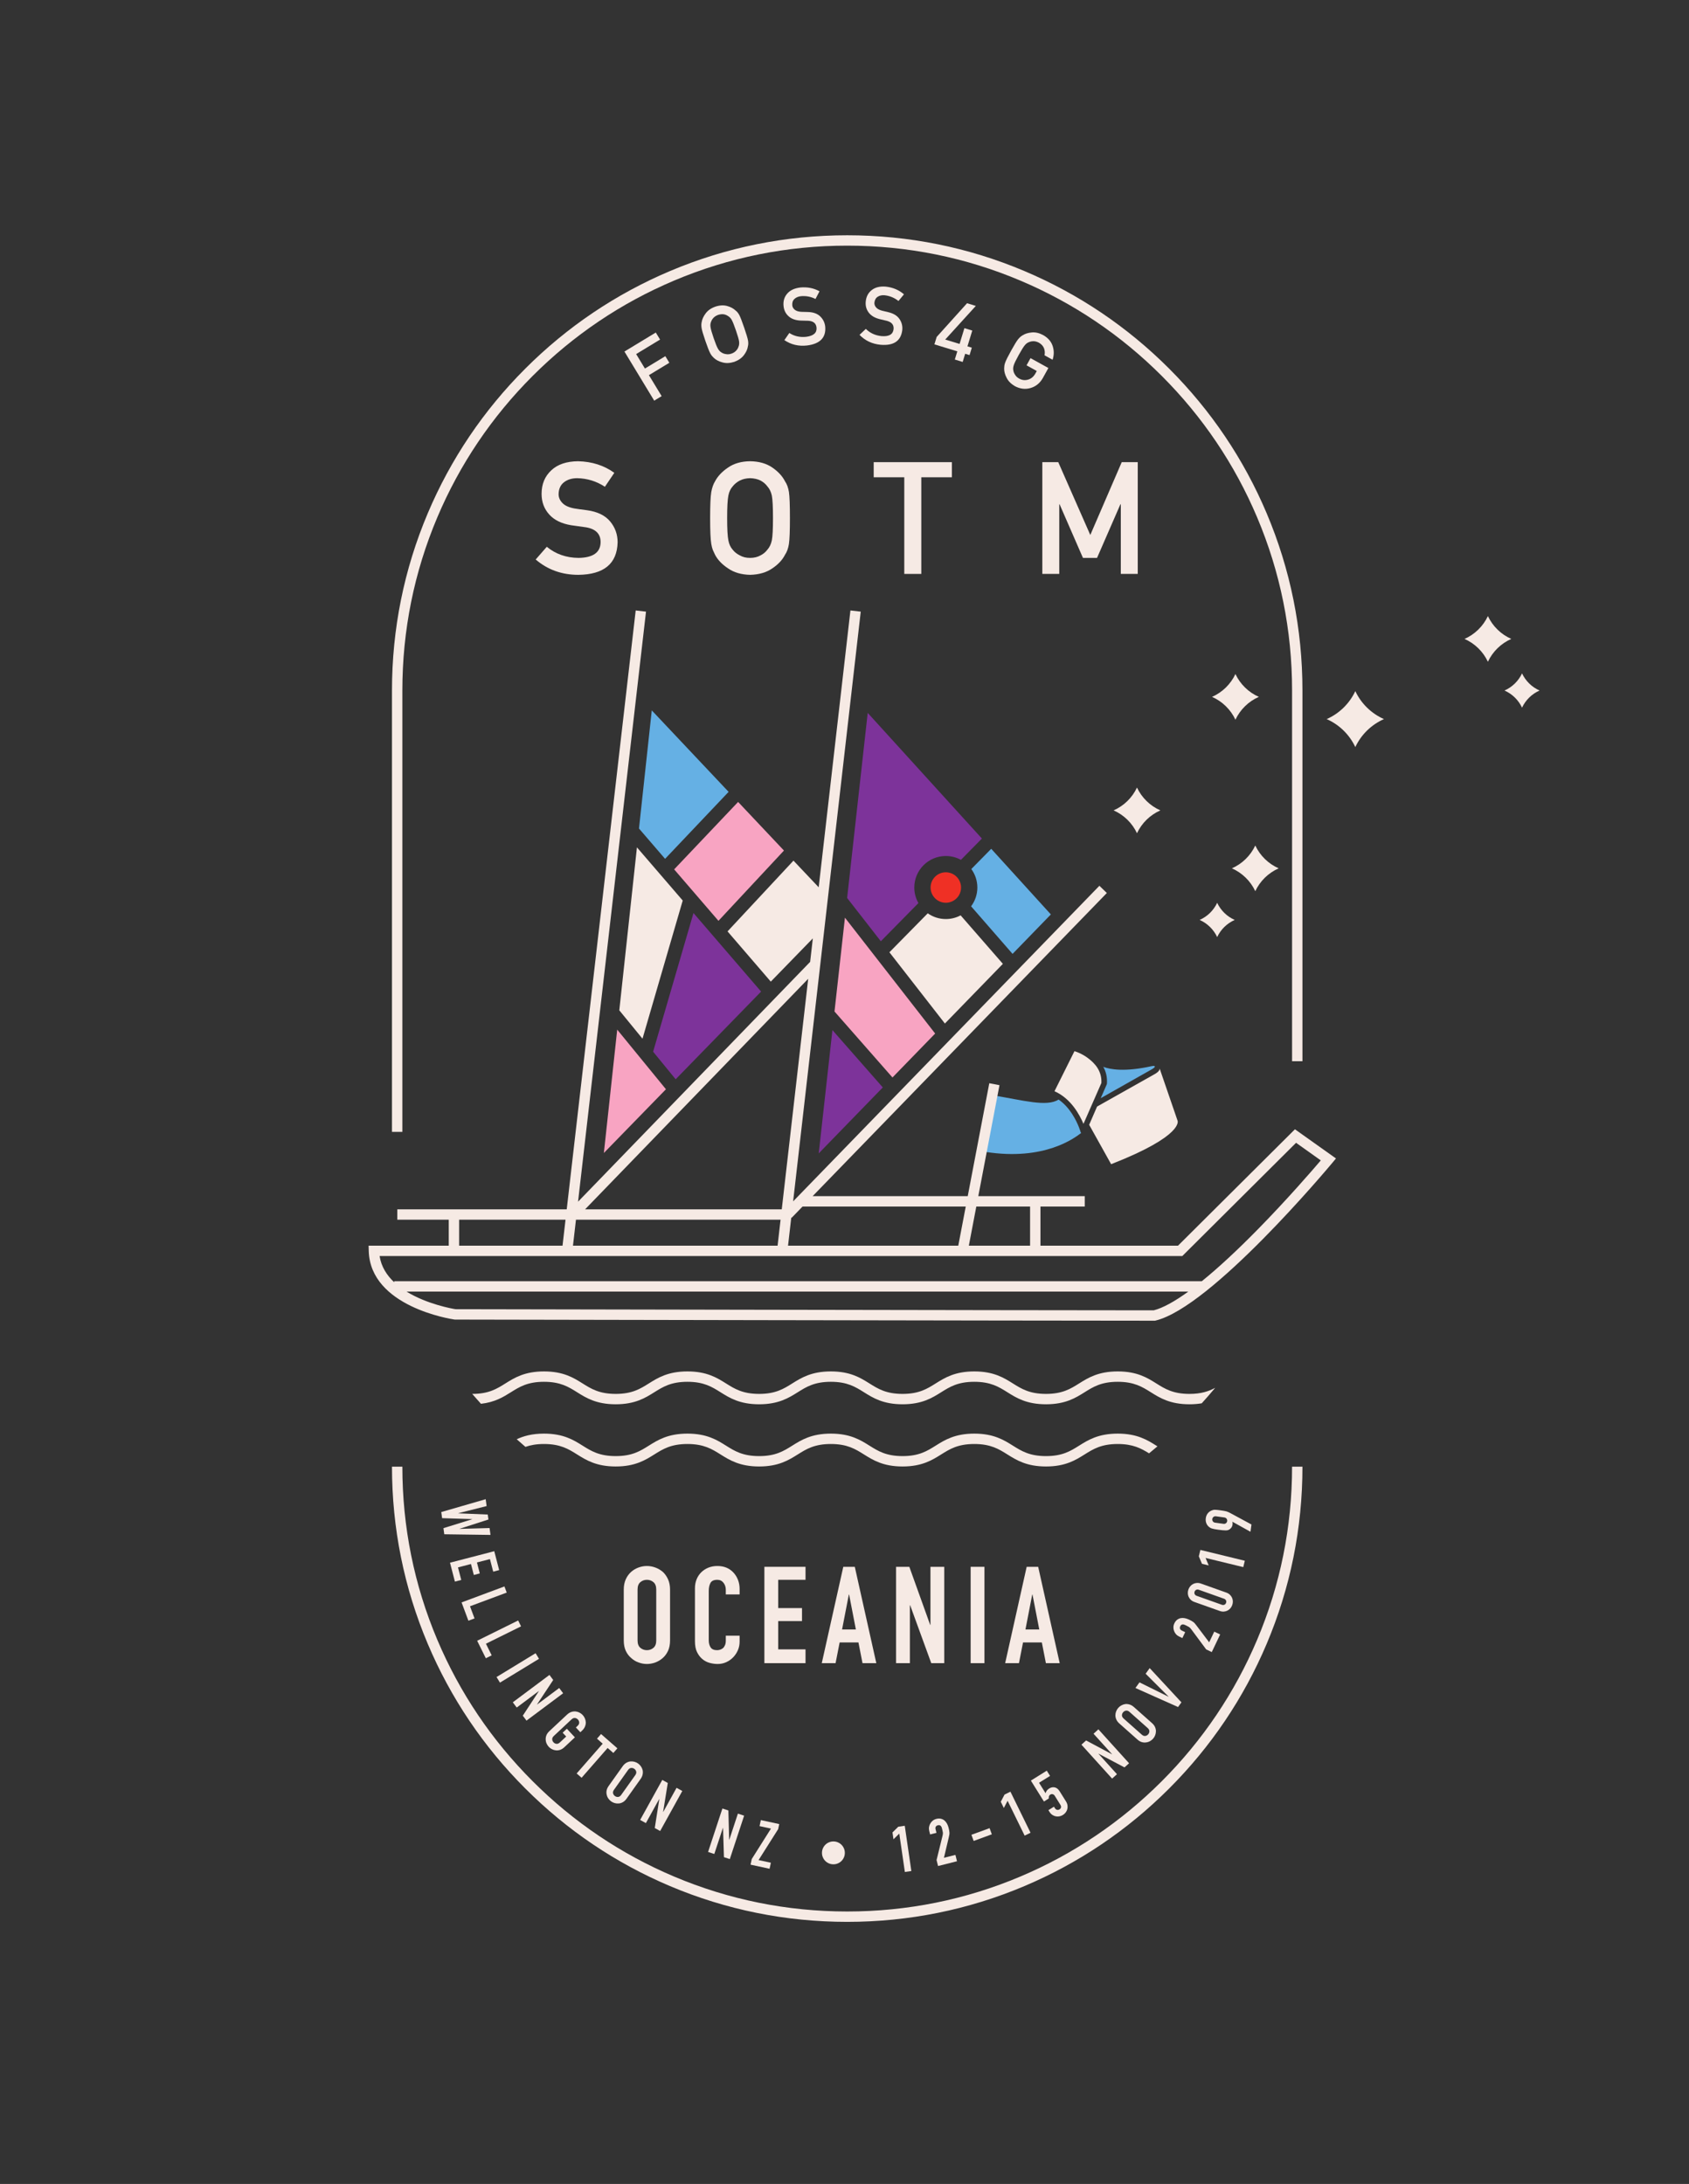 <?xml version="1.0" encoding="UTF-8" standalone="no"?>
<!-- Created with Inkscape (http://www.inkscape.org/) -->

<svg
   xmlns:dc="http://purl.org/dc/elements/1.1/"
   xmlns:cc="http://creativecommons.org/ns#"
   xmlns:rdf="http://www.w3.org/1999/02/22-rdf-syntax-ns#"
   xmlns:svg="http://www.w3.org/2000/svg"
   xmlns="http://www.w3.org/2000/svg"
   xmlns:sodipodi="http://sodipodi.sourceforge.net/DTD/sodipodi-0.dtd"
   xmlns:inkscape="http://www.inkscape.org/namespaces/inkscape"
   version="1.1"
   id="svg815"
   xml:space="preserve"
   width="657.093"
   height="849.733"
   viewBox="0 0 657.093 849.733"
   sodipodi:docname="logo.svg"
   inkscape:version="0.92.4 (unknown)"><rect x="0" y="0" width="657.093" height="849.733" fill="#333333" stroke="none"/><defs
     id="defs819" /><sodipodi:namedview
     pagecolor="#ffffff"
     bordercolor="#666666"
     borderopacity="1"
     objecttolerance="10"
     gridtolerance="10"
     guidetolerance="10"
     inkscape:pageopacity="0"
     inkscape:pageshadow="2"
     inkscape:window-width="1865"
     inkscape:window-height="1056"
     id="namedview817"
     showgrid="false"
     inkscape:zoom="1.0756316"
     inkscape:cx="328.54666"
     inkscape:cy="424.86667"
     inkscape:window-x="55"
     inkscape:window-y="24"
     inkscape:window-maximized="1"
     inkscape:current-layer="g823" /><g
     id="g823"
     inkscape:groupmode="layer"
     inkscape:label="ink_ext_XXXXXX"
     transform="matrix(1.333,0,0,-1.333,0,849.733)"><path
       inkscape:connector-curvature="0"
       id="path829"
       style="fill:#ef3025;fill-opacity:1;fill-rule:nonzero;stroke:none;stroke-width:0.1"
       d="m 277.438,382.625 c -0.44,0.145 -0.907,0.227 -1.395,0.227 -2.456,0 -4.448,-1.991 -4.448,-4.448 0,-0.513 0.091,-1.003 0.251,-1.462 0.361,-1.035 1.091,-1.898 2.037,-2.424 0.639,-0.357 1.376,-0.562 2.16,-0.562 0.525,0 1.027,0.096 1.495,0.264 1.028,0.367 1.882,1.097 2.402,2.041 0.35,0.635 0.551,1.366 0.551,2.143 0,0.81 -0.22,1.568 -0.599,2.222 -0.541,0.935 -1.411,1.655 -2.454,1.999" /><path
       inkscape:connector-curvature="0"
       id="path831"
       style="fill:#f8a4c2;fill-opacity:1;fill-rule:nonzero;stroke:none;stroke-width:0.1"
       d="m 215.423,403.386 -18.669,-19.682 12.931,-15.022 19.117,20.516 -13.379,14.188" /><path
       inkscape:connector-curvature="0"
       id="path833"
       style="fill:#7d339a;fill-opacity:1;fill-rule:nonzero;stroke:none;stroke-width:0.1"
       d="m 222.13,348.036 -19.732,22.922 -11.781,-40.473 6.579,-8.05 24.934,25.601" /><path
       inkscape:connector-curvature="0"
       id="path835"
       style="fill:#f8a4c2;fill-opacity:1;fill-rule:nonzero;stroke:none;stroke-width:0.1"
       d="m 180.136,336.928 -3.897,-36.01 18.122,18.606 z" /><path
       inkscape:connector-curvature="0"
       id="path837"
       style="fill:#65b0e4;fill-opacity:1;fill-rule:nonzero;stroke:none;stroke-width:0.1"
       d="m 194.106,386.78 18.542,19.549 -22.426,23.78 -3.732,-34.482 7.616,-8.847" /><path
       inkscape:connector-curvature="0"
       id="path839"
       style="fill:#f8a4c2;fill-opacity:1;fill-rule:nonzero;stroke:none;stroke-width:0.1"
       d="m 243.553,342.222 16.919,-19.262 12.459,12.825 -26.333,33.819 -3.045,-27.382" /><path
       inkscape:connector-curvature="0"
       id="path841"
       style="fill:#7d339a;fill-opacity:1;fill-rule:nonzero;stroke:none;stroke-width:0.1"
       d="m 268.044,373.867 c -0.761,1.34 -1.202,2.886 -1.202,4.537 0,5.082 4.12,9.201 9.201,9.201 1.598,0 3.101,-0.409 4.41,-1.126 l 6.121,6.221 -33.328,36.679 -6.008,-54.024 9.838,-12.635 10.968,11.147" /><path
       inkscape:connector-curvature="0"
       id="path843"
       style="fill:#65b0e4;fill-opacity:1;fill-rule:nonzero;stroke:none;stroke-width:0.1"
       d="m 289.294,389.706 -5.81,-5.905 c 1.102,-1.517 1.76,-3.378 1.76,-5.397 0,-2.057 -0.684,-3.95 -1.824,-5.482 l 12.1,-13.886 2.248,2.313 8.93,9.203 -17.404,19.154" /><path
       inkscape:connector-curvature="0"
       id="path845"
       style="fill:#7d339a;fill-opacity:1;fill-rule:nonzero;stroke:none;stroke-width:0.1"
       d="m 238.948,300.804 18.702,19.251 -14.701,16.736 z" /><path
       inkscape:connector-curvature="0"
       id="path847"
       style="fill:#65b0e4;fill-opacity:1;fill-rule:nonzero;stroke:none;stroke-width:0.1"
       d="m 290.065,317.707 c 8.356,-1.357 15.466,-3.428 18.883,-1.186 3.311,-2.274 5.157,-6.079 5.957,-8.112 0.317,-0.825 0.453,-1.314 0.453,-1.314 0.021,-0.119 0.109,-0.201 0.181,-0.334 -1.811,-1.372 -10.631,-8.251 -28.007,-5.508 -0.551,8.164 0.711,10.16 2.533,16.454" /><path
       inkscape:connector-curvature="0"
       id="path849"
       style="fill:#65b0e4;fill-opacity:1;fill-rule:nonzero;stroke:none;stroke-width:0.1"
       d="m 323.065,321.146 c 0.123,1.928 -0.289,3.566 -1.066,4.92 1.966,-0.752 6.217,-1.564 14.213,0.217 0,0 0.473,0.084 0.68,0.023 0,0 0.413,-0.122 -0.102,-0.531 -0.149,-0.125 -0.365,-0.285 -0.566,-0.394 0,0 -0.051,0.015 -0.066,-0.036 l -14.911,-8.432 1.741,3.975 0.077,0.258" /><path
       inkscape:connector-curvature="0"
       id="path851"
       style="fill:#f6eae4;fill-opacity:1;fill-rule:nonzero;stroke:none;stroke-width:0.1"
       d="M 366.895,158.823 C 360.356,143.363 350.994,129.477 339.07,117.554 327.145,105.63 313.261,96.267 297.801,89.728 281.795,82.959 264.792,79.526 247.264,79.526 c -17.528,0 -34.531,3.433 -50.537,10.202 -15.46,6.539 -29.344,15.902 -41.269,27.826 -11.924,11.923 -21.285,25.809 -27.824,41.269 -6.77,16.006 -10.203,33.008 -10.203,50.536 h -3.028 c 0,-17.935 3.513,-35.335 10.441,-51.716 6.692,-15.821 16.272,-30.03 28.473,-42.231 12.201,-12.201 26.409,-21.781 42.231,-28.473 16.381,-6.928 33.78,-10.441 51.716,-10.441 17.935,0 35.335,3.513 51.716,10.441 15.822,6.692 30.03,16.272 42.231,28.473 12.201,12.201 21.781,26.41 28.473,42.231 6.929,16.381 10.441,33.781 10.441,51.716 h -3.028 c 0,-17.528 -3.433,-34.53 -10.202,-50.536" /><path
       inkscape:connector-curvature="0"
       id="path853"
       style="fill:#f6eae4;fill-opacity:1;fill-rule:nonzero;stroke:none;stroke-width:0.1"
       d="m 117.431,435.926 c 0,17.528 3.433,34.53 10.203,50.536 6.539,15.46 15.9,29.346 27.824,41.269 11.925,11.925 25.809,21.286 41.27,27.825 16.005,6.77 33.008,10.203 50.536,10.203 17.528,0 34.531,-3.433 50.537,-10.203 15.46,-6.539 29.344,-15.9 41.269,-27.825 11.924,-11.923 21.286,-25.809 27.825,-41.269 6.769,-16.006 10.202,-33.008 10.202,-50.536 V 327.707 h 3.028 v 108.219 c 0,17.935 -3.512,35.335 -10.441,51.716 -6.692,15.821 -16.272,30.03 -28.473,42.231 -12.201,12.201 -26.409,21.781 -42.231,28.473 -16.381,6.928 -33.781,10.441 -51.716,10.441 -17.936,0 -35.336,-3.513 -51.716,-10.441 -15.822,-6.692 -30.03,-16.272 -42.231,-28.473 -12.201,-12.201 -21.781,-26.41 -28.473,-42.231 -6.928,-16.381 -10.441,-33.781 -10.441,-51.716 V 307.084 h 3.028 v 128.842" /><path
       inkscape:connector-curvature="0"
       id="path855"
       style="fill:#f6eae4;fill-opacity:1;fill-rule:nonzero;stroke:none;stroke-width:0.1"
       d="m 129.029,194.333 8.777,-0.275 0.005,-0.038 -8.39,-2.604 0.24,-1.784 13.495,-0.189 -0.27,2.007 -8.726,-0.247 -0.004,0.037 8.395,2.699 -0.195,1.45 -8.598,0.356 -0.006,0.037 8.272,2.078 -0.27,2.007 -12.965,-3.75 0.24,-1.784" /><path
       inkscape:connector-curvature="0"
       id="path857"
       style="fill:#f6eae4;fill-opacity:1;fill-rule:nonzero;stroke:none;stroke-width:0.1"
       d="m 138.287,177.753 1.742,0.453 -0.83,3.193 3.792,0.986 0.953,-3.666 1.742,0.453 -1.433,5.516 -12.92,-3.356 1.433,-5.517 1.851,0.481 -0.952,3.666 3.792,0.985 0.83,-3.194" /><path
       inkscape:connector-curvature="0"
       id="path859"
       style="fill:#f6eae4;fill-opacity:1;fill-rule:nonzero;stroke:none;stroke-width:0.1"
       d="m 147.22,174.401 -12.508,-4.661 1.99,-5.341 1.792,0.668 -1.323,3.549 10.717,3.993 -0.668,1.792" /><path
       inkscape:connector-curvature="0"
       id="path861"
       style="fill:#f6eae4;fill-opacity:1;fill-rule:nonzero;stroke:none;stroke-width:0.1"
       d="m 151.226,164.47 -11.964,-5.92 2.528,-5.109 1.714,0.848 -1.68,3.395 10.25,5.072 -0.848,1.714" /><path
       inkscape:connector-curvature="0"
       id="path863"
       style="fill:#f6eae4;fill-opacity:1;fill-rule:nonzero;stroke:none;stroke-width:0.1"
       d="m 157.311,153.278 -0.995,1.633 -11.397,-6.951 0.996,-1.632 11.396,6.95" /><path
       inkscape:connector-curvature="0"
       id="path865"
       style="fill:#f6eae4;fill-opacity:1;fill-rule:nonzero;stroke:none;stroke-width:0.1"
       d="m 153.658,135.238 10.696,7.988 -1.145,1.532 -6.444,-4.813 -0.022,0.03 4.716,7.126 -1.099,1.472 -10.695,-7.988 1.144,-1.532 6.429,4.802 0.023,-0.03 -4.679,-7.145 1.076,-1.442" /><path
       inkscape:connector-curvature="0"
       id="path867"
       style="fill:#f6eae4;fill-opacity:1;fill-rule:nonzero;stroke:none;stroke-width:0.1"
       d="m 168.07,133.24 1.307,-1.396 0.493,0.461 c 0.392,0.367 0.675,0.76 0.848,1.179 0.173,0.418 0.257,0.831 0.253,1.238 -0.022,0.408 -0.113,0.797 -0.273,1.17 -0.161,0.372 -0.373,0.7 -0.637,0.982 -0.265,0.284 -0.578,0.517 -0.939,0.702 -0.361,0.184 -0.739,0.296 -1.136,0.336 -0.415,0.04 -0.836,-0.013 -1.266,-0.158 -0.429,-0.145 -0.84,-0.401 -1.232,-0.768 l -5.146,-4.818 c -0.411,-0.384 -0.698,-0.781 -0.862,-1.192 -0.164,-0.41 -0.235,-0.818 -0.213,-1.226 0.004,-0.407 0.086,-0.796 0.246,-1.169 0.161,-0.372 0.373,-0.699 0.638,-0.982 0.264,-0.283 0.577,-0.517 0.938,-0.701 0.361,-0.185 0.749,-0.297 1.163,-0.337 0.397,-0.04 0.805,0.009 1.225,0.145 0.42,0.137 0.835,0.397 1.246,0.781 l 3.066,2.87 -2.344,2.505 -1.232,-1.153 1.038,-1.108 -1.835,-1.717 c -0.337,-0.317 -0.674,-0.456 -1.008,-0.418 -0.335,0.037 -0.622,0.184 -0.861,0.44 -0.24,0.255 -0.367,0.551 -0.382,0.887 -0.015,0.337 0.145,0.663 0.483,0.979 l 5.147,4.818 c 0.337,0.316 0.674,0.455 1.008,0.417 0.335,-0.037 0.622,-0.184 0.861,-0.439 0.24,-0.256 0.367,-0.552 0.382,-0.888 0.015,-0.337 -0.145,-0.663 -0.483,-0.979 l -0.493,-0.461" /><path
       inkscape:connector-curvature="0"
       id="path869"
       style="fill:#f6eae4;fill-opacity:1;fill-rule:nonzero;stroke:none;stroke-width:0.1"
       d="m 177.339,127.251 1.666,-1.455 1.184,1.355 -4.772,4.169 -1.184,-1.355 1.666,-1.455 -7.599,-8.698 1.44,-1.258 7.599,8.697" /><path
       inkscape:connector-curvature="0"
       id="path871"
       style="fill:#f6eae4;fill-opacity:1;fill-rule:nonzero;stroke:none;stroke-width:0.1"
       d="m 179.206,115.068 4.084,5.745 c 0.268,0.377 0.57,0.581 0.906,0.611 0.335,0.03 0.646,-0.057 0.931,-0.26 0.285,-0.202 0.468,-0.467 0.551,-0.794 0.082,-0.327 -0.011,-0.679 -0.279,-1.056 l -4.085,-5.745 c -0.268,-0.377 -0.57,-0.58 -0.905,-0.61 -0.336,-0.029 -0.646,0.057 -0.931,0.26 -0.285,0.203 -0.469,0.467 -0.551,0.794 -0.082,0.327 0.011,0.678 0.279,1.055 z m -1.656,-2.572 c 0.231,-0.333 0.504,-0.611 0.82,-0.836 0.315,-0.225 0.668,-0.391 1.059,-0.5 0.39,-0.108 0.792,-0.142 1.207,-0.099 0.396,0.04 0.787,0.169 1.171,0.386 0.385,0.218 0.74,0.556 1.066,1.014 l 4.085,5.746 c 0.311,0.437 0.51,0.879 0.596,1.324 0.086,0.444 0.086,0.866 0.001,1.264 -0.102,0.395 -0.269,0.759 -0.5,1.092 -0.231,0.333 -0.504,0.611 -0.82,0.836 -0.316,0.225 -0.669,0.391 -1.059,0.5 -0.391,0.109 -0.784,0.143 -1.181,0.103 -0.414,-0.043 -0.817,-0.178 -1.209,-0.406 -0.391,-0.227 -0.743,-0.56 -1.054,-0.998 l -4.085,-5.745 c -0.326,-0.459 -0.529,-0.906 -0.607,-1.34 -0.079,-0.435 -0.068,-0.85 0.035,-1.244 0.085,-0.399 0.243,-0.764 0.475,-1.097" /><path
       inkscape:connector-curvature="0"
       id="path873"
       style="fill:#f6eae4;fill-opacity:1;fill-rule:nonzero;stroke:none;stroke-width:0.1"
       d="m 192.672,103.017 6.459,11.682 -1.674,0.925 -3.891,-7.038 -0.033,0.017 1.365,8.436 -1.608,0.89 -6.46,-11.683 1.674,-0.925 3.883,7.023 0.033,-0.019 -1.324,-8.437 1.576,-0.871" /><path
       inkscape:connector-curvature="0"
       id="path875"
       style="fill:#f6eae4;fill-opacity:1;fill-rule:nonzero;stroke:none;stroke-width:0.1"
       d="m 210.987,103.929 0.035,-0.012 0.265,-8.536 1.709,-0.564 4.181,12.677 -1.816,0.599 -2.519,-7.638 -0.036,0.012 -0.223,8.542 -1.745,0.576 -4.18,-12.678 1.815,-0.599 2.514,7.621" /><path
       inkscape:connector-curvature="0"
       id="path877"
       style="fill:#f6eae4;fill-opacity:1;fill-rule:nonzero;stroke:none;stroke-width:0.1"
       d="m 227.426,105.041 -5.369,1.162 -0.38,-1.759 3.335,-0.721 -5.604,-8.877 -0.358,-1.65 5.552,-1.201 0.382,1.759 -3.592,0.777 5.713,9.027 0.321,1.483" /><path
       inkscape:connector-curvature="0"
       id="path879"
       style="fill:#f6eae4;fill-opacity:1;fill-rule:nonzero;stroke:none;stroke-width:0.1"
       d="m 244.642,99.662 c -0.4,0.188 -0.831,0.291 -1.293,0.308 -0.462,0.015 -0.9,-0.057 -1.312,-0.217 -0.412,-0.161 -0.773,-0.386 -1.083,-0.675 -0.31,-0.29 -0.56,-0.635 -0.749,-1.034 -0.189,-0.401 -0.292,-0.831 -0.308,-1.293 -0.016,-0.462 0.056,-0.9 0.217,-1.312 0.161,-0.412 0.386,-0.773 0.675,-1.083 0.289,-0.31 0.634,-0.56 1.034,-0.749 0.399,-0.189 0.831,-0.292 1.293,-0.308 0.462,-0.016 0.899,0.056 1.311,0.217 0.412,0.161 0.773,0.385 1.084,0.675 0.31,0.289 0.56,0.634 0.749,1.034 0.189,0.399 0.292,0.831 0.308,1.292 0.016,0.462 -0.057,0.9 -0.217,1.312 -0.161,0.412 -0.386,0.773 -0.675,1.084 -0.289,0.31 -0.634,0.56 -1.034,0.749" /><path
       inkscape:connector-curvature="0"
       id="path881"
       style="fill:#f6eae4;fill-opacity:1;fill-rule:nonzero;stroke:none;stroke-width:0.1"
       d="m 262.166,104.269 -1.69,-1.667 0.291,-2.003 1.69,1.667 1.631,-11.207 1.892,0.276 -1.922,13.209 -1.892,-0.275" /><path
       inkscape:connector-curvature="0"
       id="path883"
       style="fill:#f6eae4;fill-opacity:1;fill-rule:nonzero;stroke:none;stroke-width:0.1"
       d="m 273.34,94.544 0.439,-1.745 5.527,1.39 -0.466,1.855 -3.346,-0.842 1.405,5.94 c 0.076,0.316 0.131,0.582 0.167,0.796 0.036,0.215 0.049,0.425 0.036,0.628 -0.013,0.203 -0.04,0.412 -0.081,0.627 -0.041,0.215 -0.101,0.481 -0.18,0.796 -0.11,0.437 -0.266,0.835 -0.466,1.197 -0.201,0.363 -0.448,0.667 -0.743,0.915 -0.307,0.246 -0.654,0.413 -1.044,0.501 -0.389,0.089 -0.827,0.073 -1.312,-0.049 -0.388,-0.098 -0.733,-0.265 -1.034,-0.502 -0.301,-0.237 -0.541,-0.513 -0.719,-0.828 -0.191,-0.319 -0.316,-0.666 -0.376,-1.042 -0.06,-0.376 -0.041,-0.758 0.056,-1.146 l 0.256,-1.018 1.855,0.466 -0.265,1.055 c -0.076,0.303 -0.053,0.554 0.071,0.752 0.124,0.199 0.326,0.334 0.604,0.403 0.23,0.059 0.418,0.057 0.562,-0.003 0.144,-0.06 0.263,-0.15 0.357,-0.268 0.095,-0.118 0.166,-0.264 0.217,-0.439 0.05,-0.174 0.095,-0.34 0.135,-0.497 0.089,-0.351 0.15,-0.648 0.185,-0.89 0.036,-0.244 0.008,-0.543 -0.083,-0.902 l -1.757,-7.15" /><path
       inkscape:connector-curvature="0"
       id="path885"
       style="fill:#f6eae4;fill-opacity:1;fill-rule:nonzero;stroke:none;stroke-width:0.1"
       d="m 289.471,102.055 -0.657,1.795 -5.3,-1.939 0.658,-1.796 5.299,1.94" /><path
       inkscape:connector-curvature="0"
       id="path887"
       style="fill:#f6eae4;fill-opacity:1;fill-rule:nonzero;stroke:none;stroke-width:0.1"
       d="m 293.182,113.655 -1.099,-2.103 0.89,-1.819 1.1,2.104 4.978,-10.171 1.718,0.841 -5.869,11.989 -1.718,-0.841" /><path
       inkscape:connector-curvature="0"
       id="path889"
       style="fill:#f6eae4;fill-opacity:1;fill-rule:nonzero;stroke:none;stroke-width:0.1"
       d="m 309.238,109.343 c -0.244,-0.153 -0.49,-0.2 -0.74,-0.142 -0.25,0.058 -0.461,0.225 -0.633,0.5 l -0.258,0.414 -1.622,-1.013 0.298,-0.477 c 0.238,-0.381 0.516,-0.68 0.834,-0.894 0.317,-0.214 0.654,-0.357 1.009,-0.43 0.355,-0.074 0.713,-0.075 1.074,-0.004 0.361,0.07 0.701,0.205 1.019,0.404 0.318,0.198 0.588,0.443 0.81,0.737 0.222,0.293 0.379,0.616 0.469,0.967 0.09,0.351 0.109,0.716 0.056,1.096 -0.053,0.379 -0.198,0.761 -0.436,1.141 l -1.826,2.927 c -0.417,0.668 -0.903,1.062 -1.455,1.181 -0.554,0.119 -1.106,0.006 -1.657,-0.338 -0.287,-0.179 -0.515,-0.392 -0.685,-0.638 -0.171,-0.246 -0.284,-0.49 -0.339,-0.73 l -1.906,3.054 3.213,2.004 -0.953,1.527 -4.644,-2.899 3.811,-6.107 1.431,0.894 c -0.002,0.027 -0.007,0.106 -0.013,0.234 -0.015,0.094 -0.01,0.193 0.014,0.296 0.024,0.103 0.069,0.209 0.134,0.316 0.066,0.108 0.167,0.204 0.305,0.29 0.223,0.139 0.456,0.174 0.698,0.104 0.243,-0.07 0.433,-0.216 0.572,-0.439 l 1.658,-2.656 c 0.165,-0.265 0.228,-0.513 0.188,-0.744 -0.04,-0.232 -0.182,-0.423 -0.426,-0.575" /><path
       inkscape:connector-curvature="0"
       id="path891"
       style="fill:#f6eae4;fill-opacity:1;fill-rule:nonzero;stroke:none;stroke-width:0.1"
       d="m 328.19,121.585 1.335,1.207 -8.952,9.901 -1.419,-1.282 5.394,-5.966 -0.028,-0.025 -7.535,4.029 -1.363,-1.232 8.952,-9.902 1.419,1.284 -5.382,5.951 0.028,0.025 7.551,-3.99" /><path
       inkscape:connector-curvature="0"
       id="path893"
       style="fill:#f6eae4;fill-opacity:1;fill-rule:nonzero;stroke:none;stroke-width:0.1"
       d="m 327.446,136.798 c 0.006,0.337 0.126,0.636 0.358,0.898 0.233,0.261 0.516,0.415 0.85,0.462 0.333,0.046 0.673,-0.084 1.019,-0.391 l 5.271,-4.681 c 0.346,-0.307 0.515,-0.629 0.509,-0.966 -0.007,-0.337 -0.127,-0.636 -0.359,-0.897 -0.232,-0.262 -0.515,-0.416 -0.849,-0.462 -0.334,-0.047 -0.673,0.083 -1.019,0.39 l -5.271,4.681 c -0.346,0.307 -0.516,0.629 -0.509,0.966 z m 5.776,-7.825 c 0.424,-0.125 0.837,-0.158 1.241,-0.099 0.405,0.042 0.785,0.16 1.141,0.353 0.356,0.194 0.663,0.436 0.92,0.726 0.258,0.29 0.461,0.623 0.612,0.999 0.15,0.376 0.226,0.773 0.228,1.189 0.003,0.398 -0.083,0.8 -0.258,1.206 -0.175,0.406 -0.472,0.796 -0.892,1.169 l -5.271,4.681 c -0.402,0.357 -0.82,0.602 -1.253,0.736 -0.432,0.133 -0.851,0.179 -1.256,0.138 -0.404,-0.06 -0.784,-0.187 -1.14,-0.38 -0.356,-0.194 -0.662,-0.436 -0.92,-0.726 -0.257,-0.289 -0.461,-0.622 -0.611,-0.999 -0.15,-0.376 -0.227,-0.763 -0.23,-1.162 -0.001,-0.416 0.089,-0.831 0.273,-1.245 0.184,-0.415 0.477,-0.8 0.879,-1.157 l 5.271,-4.68 c 0.421,-0.374 0.843,-0.623 1.266,-0.749" /><path
       inkscape:connector-curvature="0"
       id="path895"
       style="fill:#f6eae4;fill-opacity:1;fill-rule:nonzero;stroke:none;stroke-width:0.1"
       d="m 344.802,140.575 -9.264,9.992 -1.178,-1.647 6.684,-6.671 -0.022,-0.03 -8.462,4.185 -1.178,-1.647 12.439,-5.554 0.981,1.372" /><path
       inkscape:connector-curvature="0"
       id="path897"
       style="fill:#f6eae4;fill-opacity:1;fill-rule:nonzero;stroke:none;stroke-width:0.1"
       d="m 344.823,163.214 c 0.138,0.072 0.283,0.107 0.434,0.104 0.151,-0.002 0.31,-0.04 0.476,-0.112 0.167,-0.073 0.323,-0.144 0.469,-0.213 0.328,-0.156 0.596,-0.298 0.805,-0.425 0.21,-0.128 0.423,-0.341 0.641,-0.638 l 4.389,-5.913 1.625,-0.774 2.452,5.145 -1.727,0.823 -1.483,-3.114 -3.682,4.869 c -0.195,0.259 -0.364,0.471 -0.507,0.636 -0.143,0.165 -0.296,0.308 -0.461,0.428 -0.164,0.119 -0.343,0.232 -0.534,0.338 -0.192,0.105 -0.435,0.227 -0.729,0.367 -0.406,0.194 -0.813,0.328 -1.219,0.405 -0.407,0.076 -0.8,0.08 -1.179,0.011 -0.384,-0.08 -0.734,-0.242 -1.051,-0.486 -0.317,-0.243 -0.583,-0.591 -0.798,-1.042 -0.172,-0.361 -0.263,-0.733 -0.273,-1.116 -0.009,-0.384 0.051,-0.744 0.18,-1.083 0.125,-0.35 0.312,-0.668 0.564,-0.954 0.251,-0.285 0.557,-0.514 0.919,-0.687 l 0.947,-0.451 0.823,1.726 -0.982,0.468 c -0.282,0.134 -0.46,0.313 -0.534,0.535 -0.074,0.222 -0.049,0.463 0.074,0.723 0.102,0.213 0.222,0.357 0.361,0.43" /><path
       inkscape:connector-curvature="0"
       id="path899"
       style="fill:#f6eae4;fill-opacity:1;fill-rule:nonzero;stroke:none;stroke-width:0.1"
       d="m 356.618,169.047 -7.383,2.625 c -0.26,0.092 -0.445,0.251 -0.557,0.477 -0.113,0.225 -0.123,0.468 -0.031,0.727 0.093,0.259 0.253,0.44 0.482,0.545 0.23,0.104 0.474,0.11 0.733,0.018 l 7.384,-2.625 c 0.26,-0.092 0.445,-0.251 0.557,-0.477 0.112,-0.225 0.123,-0.467 0.03,-0.727 -0.092,-0.259 -0.253,-0.441 -0.482,-0.544 -0.229,-0.105 -0.473,-0.11 -0.733,-0.019 z m 1.627,-1.692 c 0.324,0.163 0.605,0.385 0.844,0.665 0.238,0.28 0.421,0.597 0.546,0.95 0.126,0.353 0.184,0.714 0.176,1.082 -0.009,0.367 -0.087,0.717 -0.235,1.048 -0.147,0.331 -0.359,0.628 -0.637,0.893 -0.278,0.264 -0.628,0.472 -1.052,0.623 l -7.384,2.625 c -0.425,0.151 -0.827,0.211 -1.209,0.181 -0.382,-0.03 -0.735,-0.127 -1.059,-0.291 -0.323,-0.163 -0.604,-0.385 -0.843,-0.665 -0.239,-0.28 -0.421,-0.596 -0.547,-0.95 -0.125,-0.353 -0.184,-0.714 -0.175,-1.081 0.008,-0.369 0.087,-0.718 0.234,-1.049 0.148,-0.331 0.36,-0.629 0.638,-0.893 0.277,-0.265 0.628,-0.472 1.052,-0.622 l 7.384,-2.625 c 0.424,-0.151 0.827,-0.212 1.209,-0.182 0.382,0.03 0.735,0.127 1.058,0.291" /><path
       inkscape:connector-curvature="0"
       id="path901"
       style="fill:#f6eae4;fill-opacity:1;fill-rule:nonzero;stroke:none;stroke-width:0.1"
       d="m 363.307,181.901 -12.969,3.158 -0.453,-1.858 0.914,-2.191 1.967,-0.479 -0.913,2.191 11.002,-2.679 0.452,1.858" /><path
       inkscape:connector-curvature="0"
       id="path903"
       style="fill:#f6eae4;fill-opacity:1;fill-rule:nonzero;stroke:none;stroke-width:0.1"
       d="m 357.807,192.864 c -0.198,-0.162 -0.441,-0.223 -0.725,-0.184 l -2.452,0.338 c -0.285,0.039 -0.501,0.163 -0.648,0.373 -0.148,0.209 -0.205,0.438 -0.171,0.686 0.034,0.247 0.151,0.452 0.349,0.614 0.2,0.161 0.441,0.223 0.726,0.184 l 2.452,-0.338 c 0.284,-0.04 0.501,-0.164 0.649,-0.373 0.148,-0.21 0.204,-0.438 0.17,-0.686 -0.034,-0.248 -0.15,-0.453 -0.35,-0.614 z m 7.151,-2.499 0.291,2.117 -6.306,3.405 c -0.165,0.085 -0.322,0.16 -0.47,0.225 -0.149,0.065 -0.32,0.13 -0.513,0.194 -0.182,0.05 -0.406,0.1 -0.671,0.149 -0.264,0.049 -0.6,0.102 -1.009,0.158 -0.434,0.06 -0.79,0.102 -1.071,0.129 -0.28,0.026 -0.521,0.04 -0.722,0.043 -0.191,-0.012 -0.359,-0.039 -0.503,-0.083 -0.145,-0.043 -0.298,-0.098 -0.459,-0.163 -0.43,-0.194 -0.787,-0.479 -1.073,-0.856 -0.285,-0.377 -0.464,-0.825 -0.535,-1.346 -0.072,-0.52 -0.025,-1.003 0.14,-1.448 0.166,-0.445 0.436,-0.82 0.811,-1.124 0.137,-0.107 0.269,-0.198 0.397,-0.272 0.129,-0.075 0.285,-0.137 0.467,-0.187 0.193,-0.065 0.427,-0.123 0.705,-0.173 0.277,-0.051 0.632,-0.106 1.065,-0.166 0.52,-0.072 0.951,-0.125 1.294,-0.159 0.342,-0.035 0.627,-0.049 0.855,-0.042 0.226,-0.006 0.414,0.005 0.563,0.036 0.149,0.029 0.292,0.079 0.427,0.149 0.27,0.127 0.506,0.321 0.705,0.584 0.201,0.262 0.324,0.561 0.37,0.896 0.029,0.21 0.037,0.382 0.024,0.517 -0.013,0.134 -0.04,0.235 -0.081,0.304 l 0.042,0.032 5.257,-2.919" /><path
       inkscape:connector-curvature="0"
       id="path905"
       style="fill:#f6eae4;fill-opacity:1;fill-rule:nonzero;stroke:none;stroke-width:0.1"
       d="m 186.077,173.496 c 0,0.974 0.269,1.691 0.81,2.152 0.539,0.461 1.178,0.692 1.916,0.692 0.736,0 1.375,-0.231 1.915,-0.692 0.54,-0.461 0.81,-1.178 0.81,-2.152 v -14.853 c 0,-0.974 -0.27,-1.692 -0.81,-2.152 -0.54,-0.462 -1.179,-0.692 -1.915,-0.692 -0.738,0 -1.377,0.23 -1.916,0.692 -0.541,0.46 -0.81,1.178 -0.81,2.152 z m -1.857,-19.988 c 0.632,-0.579 1.35,-1.014 2.153,-1.303 0.803,-0.29 1.613,-0.435 2.43,-0.435 0.815,0 1.625,0.145 2.429,0.435 0.803,0.289 1.533,0.724 2.192,1.303 0.632,0.553 1.146,1.251 1.541,2.093 0.395,0.843 0.592,1.857 0.592,3.042 v 14.853 c 0,1.132 -0.197,2.133 -0.592,3.002 -0.395,0.869 -0.909,1.593 -1.541,2.172 -0.659,0.554 -1.389,0.974 -2.192,1.265 -0.804,0.289 -1.614,0.434 -2.429,0.434 -0.817,0 -1.627,-0.145 -2.43,-0.434 -0.803,-0.291 -1.521,-0.711 -2.153,-1.265 -0.658,-0.579 -1.185,-1.303 -1.58,-2.172 -0.395,-0.869 -0.592,-1.87 -0.592,-3.002 v -14.853 c 0,-1.185 0.197,-2.199 0.592,-3.042 0.395,-0.842 0.922,-1.54 1.58,-2.093" /><path
       inkscape:connector-curvature="0"
       id="path907"
       style="fill:#f6eae4;fill-opacity:1;fill-rule:nonzero;stroke:none;stroke-width:0.1"
       d="m 215.861,172.074 v 1.58 c 0,0.974 -0.165,1.876 -0.494,2.705 -0.33,0.83 -0.784,1.547 -1.363,2.153 -1.185,1.238 -2.725,1.857 -4.621,1.857 -0.975,0 -1.864,-0.165 -2.667,-0.494 -0.804,-0.33 -1.495,-0.784 -2.074,-1.363 -0.579,-0.579 -1.026,-1.264 -1.343,-2.054 -0.316,-0.79 -0.474,-1.646 -0.474,-2.567 v -15.485 c 0,-1.29 0.204,-2.35 0.613,-3.18 0.407,-0.829 0.928,-1.507 1.56,-2.034 0.632,-0.527 1.343,-0.895 2.133,-1.106 0.79,-0.211 1.566,-0.316 2.33,-0.316 0.895,0 1.732,0.178 2.509,0.534 0.776,0.355 1.455,0.835 2.034,1.441 0.579,0.606 1.033,1.297 1.363,2.074 0.329,0.776 0.494,1.6 0.494,2.469 v 1.738 h -4.03 v -1.383 c 0,-0.553 -0.078,-1.014 -0.236,-1.382 -0.159,-0.369 -0.356,-0.659 -0.593,-0.869 -0.263,-0.211 -0.547,-0.363 -0.849,-0.455 -0.304,-0.092 -0.587,-0.138 -0.85,-0.138 -0.922,0 -1.56,0.277 -1.916,0.83 -0.355,0.553 -0.533,1.237 -0.533,2.054 v 14.378 c 0,0.948 0.164,1.731 0.494,2.351 0.329,0.618 0.994,0.928 1.995,0.928 0.763,0 1.369,-0.29 1.817,-0.869 0.447,-0.58 0.671,-1.265 0.671,-2.055 v -1.342 h 4.03" /><path
       inkscape:connector-curvature="0"
       id="path909"
       style="fill:#f6eae4;fill-opacity:1;fill-rule:nonzero;stroke:none;stroke-width:0.1"
       d="m 235.097,176.34 v 3.792 h -12.008 v -28.125 h 12.008 v 4.029 h -7.979 v 8.256 h 6.953 v 3.792 h -6.953 v 8.256 h 7.979" /><path
       inkscape:connector-curvature="0"
       id="path911"
       style="fill:#f6eae4;fill-opacity:1;fill-rule:nonzero;stroke:none;stroke-width:0.1"
       d="m 245.762,161.843 1.975,10.191 h 0.079 l 1.975,-10.191 z m 5.965,-9.836 h 4.029 l -6.281,28.125 h -3.358 l -6.28,-28.125 h 4.029 l 1.185,6.044 h 5.491 l 1.185,-6.044" /><path
       inkscape:connector-curvature="0"
       id="path913"
       style="fill:#f6eae4;fill-opacity:1;fill-rule:nonzero;stroke:none;stroke-width:0.1"
       d="m 275.585,152.007 v 28.125 h -4.029 v -16.946 h -0.079 l -6.083,16.946 h -3.871 v -28.125 h 4.029 v 16.907 h 0.079 l 6.162,-16.907 h 3.792" /><path
       inkscape:connector-curvature="0"
       id="path915"
       style="fill:#f6eae4;fill-opacity:1;fill-rule:nonzero;stroke:none;stroke-width:0.1"
       d="m 283.287,180.132 v -28.125 h 4.029 v 28.125 h -4.029" /><path
       inkscape:connector-curvature="0"
       id="path917"
       style="fill:#f6eae4;fill-opacity:1;fill-rule:nonzero;stroke:none;stroke-width:0.1"
       d="m 299.285,161.843 1.975,10.191 h 0.079 l 1.975,-10.191 z m 5.965,-9.836 h 4.029 l -6.281,28.125 h -3.358 l -6.28,-28.125 h 4.029 l 1.185,6.044 h 5.491 l 1.185,-6.044" /><path
       inkscape:connector-curvature="0"
       id="path919"
       style="fill:#f6eae4;fill-opacity:1;fill-rule:nonzero;stroke:none;stroke-width:0.1"
       d="m 385.482,298.758 c -2.629,-3.085 -9.858,-11.434 -18.258,-19.998 -6.161,-6.282 -11.678,-11.388 -16.464,-15.263 H 115.04 v -0.308 c -2.156,2.036 -3.775,4.551 -4.253,7.653 h 234.276 l 33.198,33.051 z m -48.765,-43.763 c -31.159,0.002 -198.465,0.318 -203.771,0.329 -0.944,0.152 -8.298,1.444 -14.309,5.144 H 346.82 c -4.06,-2.941 -7.461,-4.797 -10.103,-5.473 z m -202.718,26.452 h 31.052 l -0.873,-7.576 h -30.179 z m 94.162,3.029 h -57.4 l 65.115,67.289 z m -0.347,-3.029 -0.868,-7.576 h -59.719 l 0.873,7.576 z m 3.22,0.55 3.195,3.292 h 47.629 l -2.18,-11.418 h -49.684 l 0.943,8.221 z m 69.601,3.292 v -11.418 h -17.873 l 2.179,11.418 z m 43.177,-11.418 h -40.149 v 11.418 h 12.928 v 3.029 h -31.072 l 6.183,32.396 -2.974,0.568 -6.292,-32.964 h -45.269 l 85.867,88.488 -2.173,2.109 -89.384,-92.113 19.733,172.129 -3.009,0.345 -9.263,-80.802 -7.36,7.78 -19.242,-20.651 12.622,-14.663 12.27,12.622 -0.786,-6.856 -67.736,-69.999 19.833,172.223 -3.009,0.346 -20.13,-174.8 h -49.445 v -3.029 h 15.015 v -7.576 h -23.394 l 0.044,-1.557 c 0.457,-16.24 23.986,-19.857 24.988,-20.003 l 0.215,-0.016 c 1.728,-0.003 173.06,-0.328 204.079,-0.328 h 0.179 l 0.175,0.041 c 16.308,3.914 50.176,44.341 51.61,46.059 l 1.047,1.257 -11.979,8.518 -34.122,-33.971" /><path
       inkscape:connector-curvature="0"
       id="path921"
       style="fill:#f6eae4;fill-opacity:1;fill-rule:nonzero;stroke:none;stroke-width:0.1"
       d="m 337.482,233.652 c -2.626,1.646 -5.602,3.512 -11.271,3.512 -5.668,0 -8.644,-1.866 -11.27,-3.512 -2.501,-1.569 -4.864,-3.05 -9.661,-3.05 -4.797,0 -7.16,1.481 -9.662,3.05 -2.626,1.646 -5.601,3.512 -11.27,3.512 -5.668,0 -8.644,-1.866 -11.27,-3.512 -2.501,-1.569 -4.863,-3.05 -9.66,-3.05 -4.798,0 -7.16,1.481 -9.661,3.05 -2.626,1.646 -5.601,3.512 -11.27,3.512 -5.668,0 -8.643,-1.866 -11.269,-3.512 -2.5,-1.569 -4.863,-3.05 -9.659,-3.05 -4.797,0 -7.159,1.481 -9.66,3.05 -2.626,1.646 -5.602,3.512 -11.27,3.512 -5.668,0 -8.644,-1.866 -11.27,-3.512 -2.501,-1.569 -4.864,-3.05 -9.661,-3.05 -4.797,0 -7.159,1.481 -9.661,3.05 -2.625,1.646 -5.601,3.512 -11.269,3.512 -5.669,0 -8.644,-1.866 -11.27,-3.512 -2.501,-1.569 -4.863,-3.05 -9.66,-3.05 -0.007,0 -0.014,0 -0.021,0 0.839,-0.974 1.689,-1.937 2.553,-2.888 4.079,0.459 6.535,1.991 8.737,3.372 2.501,1.568 4.863,3.05 9.661,3.05 4.797,0 7.159,-1.482 9.66,-3.05 2.626,-1.647 5.602,-3.513 11.27,-3.513 5.668,0 8.644,1.866 11.27,3.513 2.502,1.568 4.864,3.05 9.661,3.05 4.797,0 7.159,-1.482 9.661,-3.05 2.625,-1.647 5.601,-3.513 11.269,-3.513 5.667,0 8.643,1.866 11.268,3.513 2.501,1.568 4.864,3.05 9.66,3.05 4.797,0 7.16,-1.482 9.661,-3.05 2.625,-1.647 5.601,-3.513 11.27,-3.513 5.668,0 8.644,1.866 11.269,3.513 2.502,1.568 4.864,3.05 9.661,3.05 4.798,0 7.16,-1.482 9.662,-3.05 2.626,-1.647 5.602,-3.513 11.27,-3.513 5.668,0 8.644,1.866 11.27,3.513 2.501,1.568 4.863,3.05 9.661,3.05 4.798,0 7.161,-1.482 9.663,-3.05 2.626,-1.647 5.602,-3.513 11.271,-3.513 1.338,0 2.522,0.107 3.591,0.288 1.338,1.476 2.646,2.982 3.922,4.513 -1.885,-1.009 -4.072,-1.772 -7.513,-1.772 -4.798,0 -7.161,1.481 -9.663,3.05" /><path
       inkscape:connector-curvature="0"
       id="path923"
       style="fill:#f6eae4;fill-opacity:1;fill-rule:nonzero;stroke:none;stroke-width:0.1"
       d="m 326.211,215.98 c 4.469,0 6.826,-1.286 9.15,-2.73 0.822,0.673 1.636,1.355 2.442,2.045 -0.106,0.067 -0.213,0.134 -0.321,0.201 -2.626,1.647 -5.602,3.513 -11.271,3.513 -5.668,0 -8.644,-1.866 -11.27,-3.513 -2.501,-1.568 -4.864,-3.05 -9.661,-3.05 -4.797,0 -7.16,1.482 -9.662,3.05 -2.626,1.647 -5.601,3.513 -11.27,3.513 -5.668,0 -8.644,-1.866 -11.27,-3.513 -2.501,-1.568 -4.863,-3.05 -9.66,-3.05 -4.798,0 -7.16,1.482 -9.661,3.05 -2.626,1.647 -5.601,3.513 -11.27,3.513 -5.668,0 -8.643,-1.866 -11.269,-3.513 -2.5,-1.568 -4.863,-3.05 -9.659,-3.05 -4.797,0 -7.159,1.482 -9.66,3.05 -2.626,1.647 -5.602,3.513 -11.27,3.513 -5.668,0 -8.644,-1.866 -11.27,-3.513 -2.501,-1.568 -4.864,-3.05 -9.661,-3.05 -4.797,0 -7.159,1.482 -9.661,3.05 -2.625,1.647 -5.601,3.513 -11.269,3.513 -3.497,0 -5.967,-0.711 -7.965,-1.642 0.841,-0.752 1.69,-1.495 2.549,-2.227 1.446,0.51 3.16,0.84 5.416,0.84 4.797,0 7.159,-1.481 9.66,-3.05 2.626,-1.646 5.602,-3.513 11.27,-3.513 5.668,0 8.645,1.867 11.27,3.513 2.502,1.569 4.864,3.05 9.661,3.05 4.797,0 7.159,-1.481 9.661,-3.05 2.625,-1.646 5.601,-3.513 11.269,-3.513 5.667,0 8.643,1.867 11.268,3.513 2.501,1.569 4.864,3.05 9.66,3.05 4.797,0 7.16,-1.481 9.661,-3.05 2.625,-1.646 5.601,-3.513 11.27,-3.513 5.668,0 8.644,1.867 11.269,3.513 2.502,1.569 4.864,3.05 9.661,3.05 4.798,0 7.16,-1.481 9.662,-3.05 2.626,-1.646 5.602,-3.513 11.27,-3.513 5.668,0 8.644,1.867 11.27,3.513 2.501,1.569 4.863,3.05 9.661,3.05" /><path
       inkscape:connector-curvature="0"
       id="path925"
       style="fill:#f6eae4;fill-opacity:1;fill-rule:nonzero;stroke:none;stroke-width:0.1"
       d="m 180.746,342.562 6.77,-8.282 11.739,40.329 -13.361,15.52 -5.148,-47.567" /><path
       inkscape:connector-curvature="0"
       id="path927"
       style="fill:#f6eae4;fill-opacity:1;fill-rule:nonzero;stroke:none;stroke-width:0.1"
       d="m 292.697,356.129 -12.333,14.153 c -1.289,-0.687 -2.759,-1.079 -4.321,-1.079 -1.966,0 -3.783,0.622 -5.278,1.671 l -11.186,-11.369 16.193,-20.796 16.925,17.42" /><path
       inkscape:connector-curvature="0"
       id="path929"
       style="fill:#f6eae4;fill-opacity:1;fill-rule:nonzero;stroke:none;stroke-width:0.1"
       d="m 343.672,310.37 -5.242,15.255 c 0.199,-0.845 -1.459,-1.701 -1.459,-1.701 l -16.784,-9.448 -2.309,-5.322 6.411,-11.503 c 21.468,8.394 19.383,12.719 19.383,12.719" /><path
       inkscape:connector-curvature="0"
       id="path931"
       style="fill:#f6eae4;fill-opacity:1;fill-rule:nonzero;stroke:none;stroke-width:0.1"
       d="m 317.485,328.641 c -1.467,1.109 -3.021,1.739 -3.898,1.999 l -5.827,-11.689 c 4.857,-2.172 7.331,-6.892 8.457,-9.528 l 5.223,11.924 c 0.176,3.429 -1.79,5.697 -3.955,7.294" /><path
       inkscape:connector-curvature="0"
       id="path933"
       style="fill:#f6eae4;fill-opacity:1;fill-rule:nonzero;stroke:none;stroke-width:0.1"
       d="m 191.396,540.398 -9.152,-5.548 8.688,-14.333 2.173,1.317 -3.713,6.124 5.957,3.612 -1.167,1.927 -5.958,-3.612 -2.562,4.227 6.979,4.231 -1.245,2.055" /><path
       inkscape:connector-curvature="0"
       id="path935"
       style="fill:#f6eae4;fill-opacity:1;fill-rule:nonzero;stroke:none;stroke-width:0.1"
       d="m 207.534,543.554 c 0.142,0.413 0.382,0.8 0.721,1.159 0.334,0.349 0.781,0.628 1.341,0.836 0.578,0.182 1.113,0.24 1.606,0.174 0.473,-0.081 0.885,-0.244 1.236,-0.488 0.429,-0.234 0.793,-0.599 1.093,-1.096 0.302,-0.528 0.721,-1.571 1.255,-3.13 0.535,-1.559 0.842,-2.632 0.922,-3.22 0.073,-0.591 0.011,-1.11 -0.183,-1.558 -0.128,-0.408 -0.356,-0.782 -0.685,-1.122 -0.339,-0.383 -0.795,-0.673 -1.367,-0.869 -0.566,-0.194 -1.092,-0.241 -1.581,-0.141 -0.482,0.061 -0.906,0.211 -1.272,0.451 -0.429,0.234 -0.788,0.609 -1.078,1.125 -0.305,0.511 -0.725,1.546 -1.259,3.105 -0.534,1.559 -0.84,2.641 -0.918,3.246 -0.082,0.571 -0.026,1.08 0.169,1.528 z m 0.816,-10.572 c 0.636,-0.6 1.473,-1.034 2.512,-1.302 1.033,-0.294 2.177,-0.242 3.434,0.156 1.252,0.462 2.199,1.126 2.841,1.994 0.642,0.845 1.023,1.696 1.142,2.555 0.136,0.476 0.146,1.051 0.029,1.723 -0.125,0.671 -0.497,1.912 -1.119,3.724 -0.631,1.842 -1.1,3.058 -1.408,3.649 -0.315,0.589 -0.673,1.03 -1.073,1.322 -0.621,0.606 -1.446,1.051 -2.476,1.338 -1.04,0.293 -2.193,0.229 -3.459,-0.188 -1.242,-0.442 -2.18,-1.096 -2.816,-1.962 -0.652,-0.864 -1.044,-1.727 -1.177,-2.591 -0.108,-0.466 -0.113,-1.031 -0.015,-1.694 0.105,-0.661 0.473,-1.912 1.104,-3.753 0.622,-1.813 1.096,-3.019 1.423,-3.62 0.175,-0.321 0.344,-0.579 0.508,-0.774 0.169,-0.185 0.352,-0.377 0.55,-0.577" /><path
       inkscape:connector-curvature="0"
       id="path937"
       style="fill:#f6eae4;fill-opacity:1;fill-rule:nonzero;stroke:none;stroke-width:0.1"
       d="m 235.545,536.62 c 3.809,0.479 5.575,2.314 5.298,5.507 -0.135,1.18 -0.622,2.174 -1.462,2.981 -0.849,0.821 -2.066,1.25 -3.652,1.285 -0.802,0.009 -1.437,0.027 -1.903,0.05 -0.839,0.059 -1.468,0.265 -1.886,0.619 -0.418,0.346 -0.654,0.759 -0.708,1.239 -0.075,0.801 0.134,1.434 0.629,1.899 0.474,0.447 1.099,0.715 1.876,0.803 1.503,0.14 2.926,-0.13 4.268,-0.811 l 1.169,2.239 c -1.656,0.93 -3.522,1.3 -5.599,1.111 -1.719,-0.211 -2.997,-0.811 -3.833,-1.801 -0.866,-1.001 -1.216,-2.228 -1.051,-3.683 0.138,-1.211 0.639,-2.195 1.505,-2.953 0.839,-0.737 1.988,-1.143 3.446,-1.216 0.813,-0.023 1.559,-0.043 2.24,-0.058 1.491,-0.086 2.298,-0.749 2.424,-1.992 0.142,-1.519 -0.866,-2.417 -3.025,-2.693 -1.83,-0.192 -3.469,0.181 -4.917,1.119 l -1.441,-2.084 c 1.947,-1.322 4.154,-1.842 6.622,-1.561" /><path
       inkscape:connector-curvature="0"
       id="path939"
       style="fill:#f6eae4;fill-opacity:1;fill-rule:nonzero;stroke:none;stroke-width:0.1"
       d="m 257.277,539.352 c -1.83,0.189 -3.356,0.892 -4.58,2.109 l -1.84,-1.743 c 1.633,-1.694 3.685,-2.659 6.157,-2.893 3.827,-0.317 5.934,1.115 6.32,4.296 0.112,1.183 -0.159,2.256 -0.815,3.218 -0.661,0.979 -1.764,1.65 -3.308,2.011 -0.784,0.175 -1.401,0.322 -1.852,0.442 -0.809,0.23 -1.382,0.562 -1.718,0.994 -0.338,0.425 -0.483,0.878 -0.437,1.358 0.091,0.8 0.427,1.376 1.007,1.729 0.555,0.34 1.222,0.473 2.001,0.399 1.5,-0.173 2.836,-0.731 4.009,-1.674 l 1.606,1.95 c -1.429,1.251 -3.179,1.999 -5.25,2.241 -1.725,0.149 -3.099,-0.175 -4.122,-0.971 -1.053,-0.801 -1.65,-1.93 -1.787,-3.387 -0.116,-1.213 0.172,-2.28 0.863,-3.2 0.668,-0.895 1.709,-1.528 3.122,-1.901 0.79,-0.191 1.516,-0.363 2.179,-0.519 1.441,-0.39 2.095,-1.207 1.961,-2.449 -0.174,-1.516 -1.346,-2.185 -3.516,-2.01" /><path
       inkscape:connector-curvature="0"
       id="path941"
       style="fill:#f6eae4;fill-opacity:1;fill-rule:nonzero;stroke:none;stroke-width:0.1"
       d="m 282.238,548.952 -8.865,-9.839 -0.662,-2.165 6.683,-2.045 -0.729,-2.385 2.297,-0.703 0.73,2.385 1.275,-0.39 0.663,2.166 -1.276,0.39 1.409,4.605 -2.297,0.704 -1.409,-4.606 -4.189,1.281 8.931,9.818 -2.561,0.784" /><path
       inkscape:connector-curvature="0"
       id="path943"
       style="fill:#f6eae4;fill-opacity:1;fill-rule:nonzero;stroke:none;stroke-width:0.1"
       d="m 307.203,532.453 c 0.445,1.357 0.451,2.698 0.019,4.023 -0.435,1.319 -1.356,2.376 -2.764,3.172 -1.16,0.625 -2.275,0.883 -3.343,0.773 -1.078,-0.096 -1.981,-0.383 -2.712,-0.864 -0.418,-0.233 -0.84,-0.608 -1.266,-1.125 -0.42,-0.522 -1.101,-1.634 -2.043,-3.337 -0.928,-1.676 -1.505,-2.837 -1.731,-3.483 -0.121,-0.345 -0.199,-0.643 -0.233,-0.896 -0.025,-0.249 -0.044,-0.514 -0.059,-0.795 -0.019,-0.874 0.22,-1.786 0.719,-2.737 0.474,-0.963 1.281,-1.777 2.419,-2.442 1.51,-0.801 3.031,-0.981 4.562,-0.541 1.528,0.451 2.712,1.403 3.552,2.857 l 1.653,2.987 -5.21,2.883 -1.164,-2.102 2.988,-1.653 -0.424,-0.764 c -0.521,-0.912 -1.219,-1.493 -2.094,-1.745 -0.891,-0.278 -1.768,-0.178 -2.633,0.301 -0.523,0.289 -0.911,0.649 -1.164,1.078 -0.278,0.399 -0.451,0.814 -0.519,1.246 -0.114,0.475 -0.077,0.993 0.111,1.555 0.175,0.569 0.662,1.574 1.459,3.015 0.798,1.442 1.395,2.395 1.792,2.859 0.369,0.444 0.784,0.743 1.247,0.899 0.402,0.172 0.85,0.253 1.343,0.242 0.483,-0.013 0.99,-0.158 1.52,-0.434 0.703,-0.407 1.194,-0.945 1.471,-1.615 0.246,-0.679 0.296,-1.364 0.151,-2.054 l 2.353,-1.303" /><path
       inkscape:connector-curvature="0"
       id="path945"
       style="fill:#f6eae4;fill-opacity:1;fill-rule:nonzero;stroke:none;stroke-width:0.1"
       d="m 168.846,474.62 c -3.579,0.029 -6.666,1.11 -9.261,3.243 l -3.244,-3.713 c 3.475,-2.983 7.629,-4.474 12.461,-4.474 7.471,0.089 11.289,3.251 11.453,9.485 0,2.311 -0.724,4.339 -2.17,6.084 -1.462,1.774 -3.721,2.871 -6.778,3.289 -1.551,0.193 -2.774,0.365 -3.669,0.514 -1.61,0.298 -2.781,0.835 -3.512,1.611 -0.731,0.76 -1.096,1.61 -1.096,2.55 0.03,1.566 0.574,2.744 1.633,3.534 1.014,0.761 2.282,1.141 3.803,1.141 2.938,-0.059 5.629,-0.895 8.075,-2.505 l 2.752,4.071 c -2.998,2.162 -6.525,3.289 -10.581,3.378 -3.37,-0.03 -5.973,-0.91 -7.807,-2.64 -1.894,-1.745 -2.841,-4.042 -2.841,-6.89 0,-2.371 0.753,-4.384 2.259,-6.04 1.461,-1.61 3.594,-2.647 6.398,-3.109 1.566,-0.224 3.005,-0.425 4.317,-0.604 2.864,-0.492 4.28,-1.954 4.251,-4.384 -0.06,-2.968 -2.208,-4.482 -6.443,-4.541" /><path
       inkscape:connector-curvature="0"
       id="path947"
       style="fill:#f6eae4;fill-opacity:1;fill-rule:nonzero;stroke:none;stroke-width:0.1"
       d="m 212.579,492.806 c 0.209,1.104 0.634,2.006 1.275,2.707 0.522,0.671 1.209,1.23 2.058,1.678 0.835,0.432 1.835,0.663 2.998,0.693 1.178,-0.03 2.2,-0.261 3.065,-0.693 0.82,-0.448 1.476,-1.007 1.968,-1.678 0.641,-0.701 1.081,-1.603 1.32,-2.707 0.224,-1.163 0.336,-3.348 0.336,-6.554 0,-3.207 -0.112,-5.377 -0.336,-6.51 -0.239,-1.134 -0.679,-2.051 -1.32,-2.751 -0.492,-0.672 -1.148,-1.216 -1.968,-1.634 -0.865,-0.491 -1.887,-0.737 -3.065,-0.737 -1.163,0 -2.163,0.246 -2.998,0.737 -0.849,0.418 -1.536,0.962 -2.058,1.634 -0.641,0.7 -1.066,1.617 -1.275,2.751 -0.238,1.133 -0.358,3.303 -0.358,6.51 0,3.206 0.12,5.391 0.358,6.554 z m -4.541,-15.86 c 0.194,-0.448 0.41,-0.917 0.649,-1.409 0.79,-1.507 2.058,-2.834 3.803,-3.982 1.715,-1.194 3.855,-1.82 6.42,-1.879 2.595,0.059 4.757,0.685 6.487,1.879 1.715,1.148 2.953,2.475 3.714,3.982 0.551,0.79 0.932,1.841 1.14,3.154 0.194,1.312 0.291,3.832 0.291,7.561 0,3.787 -0.097,6.323 -0.291,7.605 -0.208,1.283 -0.589,2.319 -1.14,3.11 -0.761,1.506 -1.999,2.848 -3.714,4.027 -1.73,1.192 -3.892,1.804 -6.487,1.834 -2.565,-0.03 -4.705,-0.642 -6.42,-1.834 -1.745,-1.179 -3.013,-2.521 -3.803,-4.027 -0.492,-0.791 -0.858,-1.827 -1.096,-3.11 -0.224,-1.282 -0.336,-3.818 -0.336,-7.605 0,-3.729 0.112,-6.249 0.336,-7.561 0.119,-0.701 0.268,-1.283 0.447,-1.745" /><path
       inkscape:connector-curvature="0"
       id="path949"
       style="fill:#f6eae4;fill-opacity:1;fill-rule:nonzero;stroke:none;stroke-width:0.1"
       d="m 263.919,469.944 h 4.966 v 28.209 h 8.925 v 4.407 h -22.817 v -4.407 h 8.926 v -28.209" /><path
       inkscape:connector-curvature="0"
       id="path951"
       style="fill:#f6eae4;fill-opacity:1;fill-rule:nonzero;stroke:none;stroke-width:0.1"
       d="m 309.151,490.278 h 0.09 l 6.822,-15.658 h 4.116 l 6.823,15.658 h 0.112 v -20.334 h 4.944 v 32.616 h -4.676 l -9.171,-21.252 -9.351,21.252 h -4.653 v -32.616 h 4.944 v 20.334" /><path
       inkscape:connector-curvature="0"
       id="path953"
       style="fill:#f6eae4;fill-opacity:1;fill-rule:nonzero;stroke:none;stroke-width:0.1"
       d="m 441.084,450.965 c -0.002,0.001 -0.005,0.003 -0.008,0.004 0.003,0.001 0.006,0.003 0.008,0.004 h -0.016 c -2.995,1.323 -5.422,3.696 -6.812,6.654 v 0.019 c -0.002,-0.003 -0.004,-0.006 -0.005,-0.009 -0.002,0.003 -0.003,0.006 -0.005,0.009 v -0.019 c -1.391,-2.958 -3.817,-5.331 -6.813,-6.654 h -0.016 c 0.003,-0.001 0.006,-0.003 0.009,-0.004 -0.003,-10e-4 -0.006,-0.003 -0.009,-0.004 h 0.016 c 2.996,-1.323 5.422,-3.696 6.813,-6.655 v -0.019 c 0.002,0.004 0.003,0.007 0.005,0.01 0.001,-0.003 0.003,-0.006 0.005,-0.01 v 0.019 c 1.39,2.959 3.817,5.332 6.812,6.655 h 0.016" /><path
       inkscape:connector-curvature="0"
       id="path955"
       style="fill:#f6eae4;fill-opacity:1;fill-rule:nonzero;stroke:none;stroke-width:0.1"
       d="m 353.75,434.05 c 2.996,-1.323 5.422,-3.696 6.813,-6.655 v -0.018 c 0.001,0.003 0.003,0.006 0.004,0.009 0.002,-0.003 0.004,-0.006 0.005,-0.009 v 0.018 c 1.391,2.959 3.817,5.332 6.813,6.655 h 0.016 c -0.003,0.002 -0.006,0.003 -0.008,0.004 0.002,0.001 0.005,0.003 0.008,0.004 h -0.016 c -2.996,1.323 -5.422,3.696 -6.813,6.655 v 0.018 c -10e-4,-0.003 -0.003,-0.006 -0.005,-0.009 -0.001,0.003 -0.003,0.006 -0.004,0.009 v -0.018 c -1.391,-2.959 -3.817,-5.332 -6.813,-6.655 h -0.016 c 0.003,-10e-4 0.005,-0.003 0.008,-0.004 -0.003,-10e-4 -0.005,-0.002 -0.008,-0.004 h 0.016" /><path
       inkscape:connector-curvature="0"
       id="path957"
       style="fill:#f6eae4;fill-opacity:1;fill-rule:nonzero;stroke:none;stroke-width:0.1"
       d="m 373.177,384.009 c -2.995,1.323 -5.421,3.696 -6.812,6.655 v 0.019 c -0.002,-0.004 -0.003,-0.007 -0.005,-0.01 -0.001,0.003 -0.003,0.006 -0.005,0.01 v -0.019 c -1.39,-2.959 -3.817,-5.332 -6.812,-6.655 h -0.016 c 0.003,-0.001 0.005,-0.003 0.007,-0.004 -0.002,-10e-4 -0.004,-0.003 -0.007,-0.004 h 0.016 c 2.995,-1.323 5.422,-3.696 6.812,-6.654 v -0.019 c 0.002,0.003 0.004,0.006 0.005,0.009 0.002,-0.003 0.003,-0.006 0.005,-0.009 v 0.019 c 1.391,2.958 3.817,5.331 6.812,6.654 h 0.017 c -0.003,0.001 -0.006,0.003 -0.009,0.004 0.003,10e-4 0.006,0.003 0.009,0.004 h -0.017" /><path
       inkscape:connector-curvature="0"
       id="path959"
       style="fill:#f6eae4;fill-opacity:1;fill-rule:nonzero;stroke:none;stroke-width:0.1"
       d="m 325.018,400.916 c 2.996,-1.323 5.422,-3.696 6.813,-6.655 v -0.019 c 10e-4,0.004 0.003,0.006 0.004,0.01 0.002,-0.004 0.004,-0.006 0.005,-0.01 v 0.019 c 1.391,2.959 3.817,5.332 6.813,6.655 h 0.016 c -0.003,10e-4 -0.006,0.002 -0.008,0.004 0.002,10e-4 0.005,0.002 0.008,0.003 h -0.016 c -2.996,1.324 -5.422,3.697 -6.813,6.655 v 0.019 c -10e-4,-0.003 -0.003,-0.006 -0.005,-0.009 -10e-4,0.003 -0.003,0.006 -0.004,0.009 v -0.019 c -1.391,-2.958 -3.817,-5.331 -6.813,-6.655 h -0.016 c 0.003,-10e-4 0.005,-0.002 0.008,-0.003 -0.003,-0.002 -0.005,-0.003 -0.008,-0.004 h 0.016" /><path
       inkscape:connector-curvature="0"
       id="path961"
       style="fill:#f6eae4;fill-opacity:1;fill-rule:nonzero;stroke:none;stroke-width:0.1"
       d="m 360.35,368.947 c -2.246,0.992 -4.066,2.772 -5.109,4.99 v 0.014 c 0,-0.002 -0.002,-0.005 -0.003,-0.007 -10e-4,0.002 -0.002,0.005 -0.003,0.007 v -0.014 c -1.043,-2.218 -2.863,-3.998 -5.109,-4.99 h -0.012 c 0.002,-10e-4 0.004,-0.002 0.006,-0.003 -0.002,-0.001 -0.004,-0.002 -0.006,-0.003 h 0.012 c 2.246,-0.992 4.066,-2.772 5.109,-4.99 v -0.015 c 10e-4,0.003 0.002,0.005 0.003,0.008 10e-4,-0.003 0.003,-0.005 0.003,-0.008 v 0.015 c 1.043,2.218 2.863,3.998 5.109,4.99 h 0.012 c -0.002,0.001 -0.004,0.002 -0.006,0.003 0.002,10e-4 0.004,0.002 0.006,0.003 h -0.012" /><path
       inkscape:connector-curvature="0"
       id="path963"
       style="fill:#f6eae4;fill-opacity:1;fill-rule:nonzero;stroke:none;stroke-width:0.1"
       d="m 449.339,435.911 h -0.013 c -2.246,0.992 -4.065,2.772 -5.108,4.99 v 0.014 c -0.001,-0.002 -0.002,-0.005 -0.004,-0.007 -10e-4,0.002 -0.002,0.005 -0.003,0.007 v -0.014 c -1.043,-2.218 -2.863,-3.998 -5.109,-4.99 h -0.012 c 0.002,-10e-4 0.004,-0.002 0.006,-0.003 -0.002,-0.001 -0.004,-0.002 -0.006,-0.003 h 0.012 c 2.246,-0.992 4.066,-2.772 5.109,-4.99 v -0.014 c 10e-4,0.002 0.002,0.004 0.003,0.007 0.002,-0.003 0.003,-0.005 0.004,-0.007 v 0.014 c 1.043,2.218 2.862,3.998 5.108,4.99 h 0.013 c -0.002,0.001 -0.004,0.002 -0.007,0.003 0.003,10e-4 0.005,0.002 0.007,0.003" /><path
       inkscape:connector-curvature="0"
       id="path965"
       style="fill:#f6eae4;fill-opacity:1;fill-rule:nonzero;stroke:none;stroke-width:0.1"
       d="m 403.904,427.571 c -3.669,1.62 -6.64,4.527 -8.343,8.149 v 0.023 c -0.002,-0.004 -0.004,-0.007 -0.006,-0.011 -0.002,0.004 -0.003,0.007 -0.005,0.011 v -0.023 c -1.704,-3.622 -4.675,-6.529 -8.343,-8.149 h -0.02 c 0.004,-0.002 0.007,-0.003 0.01,-0.005 -0.003,-10e-4 -0.006,-0.003 -0.01,-0.005 h 0.02 c 3.668,-1.62 6.639,-4.526 8.343,-8.148 v -0.024 c 0.002,0.004 0.003,0.008 0.005,0.012 0.002,-0.004 0.004,-0.008 0.006,-0.012 v 0.024 c 1.703,3.622 4.674,6.528 8.343,8.148 h 0.02 c -0.004,0.002 -0.007,0.004 -0.01,0.005 0.003,0.002 0.006,0.003 0.01,0.005 h -0.02" /></g></svg>
